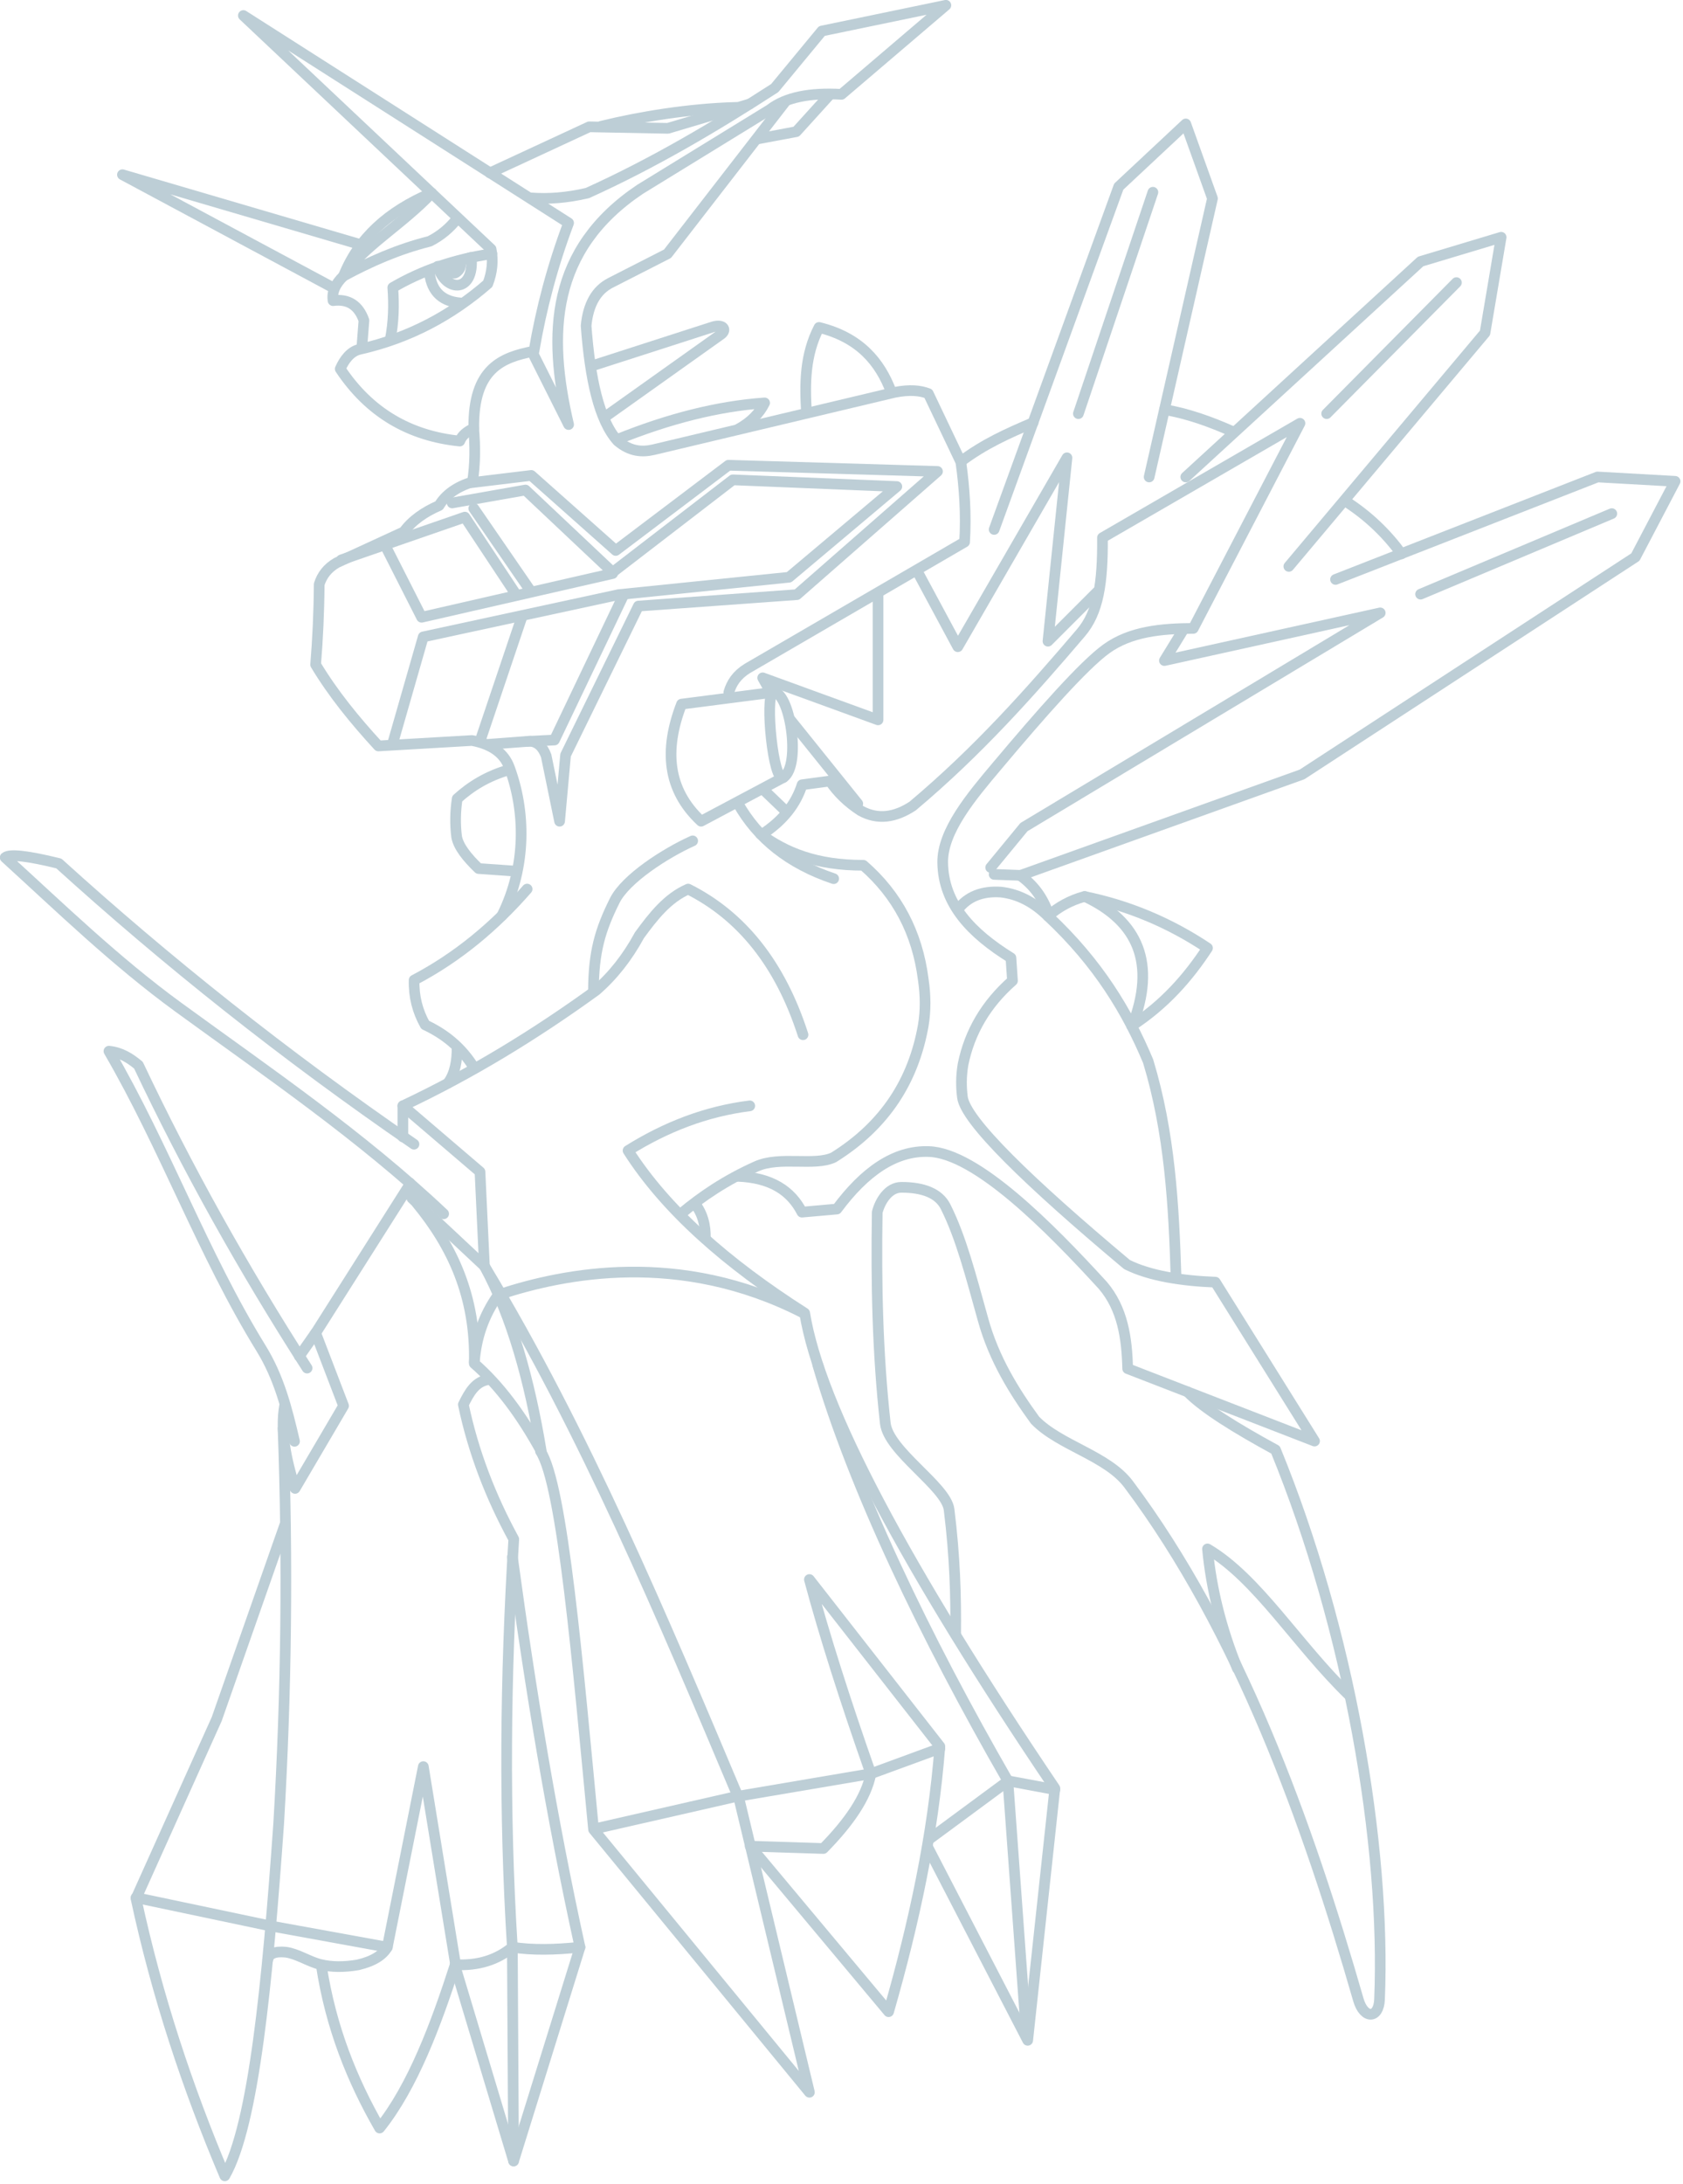 <?xml version="1.0" encoding="UTF-8" standalone="no"?>
<!DOCTYPE svg PUBLIC "-//W3C//DTD SVG 1.1//EN" "http://www.w3.org/Graphics/SVG/1.1/DTD/svg11.dtd">
<svg width="100%" height="100%" viewBox="0 0 636 825" version="1.1" xmlns="http://www.w3.org/2000/svg" xmlns:xlink="http://www.w3.org/1999/xlink" xml:space="preserve" xmlns:serif="http://www.serif.com/" style="fill-rule:evenodd;clip-rule:evenodd;stroke-linecap:round;stroke-linejoin:round;stroke-miterlimit:1.5;">
    <g transform="matrix(1.19,0,0,1.19,-1203.05,-443.962)">
        <path d="M1355.49,657.666C1372.49,665.63 1378.17,678.997 1370.53,698.734" style="fill:none;stroke:rgb(189,206,214);stroke-width:3.39px;"/>
    </g>
    <g transform="matrix(1.19,0,0,1.19,-1203.05,-443.962)">
        <path d="M1334.89,650.954C1339.21,654.01 1342.17,658.093 1343.88,663.112" style="fill:none;stroke:rgb(189,206,214);stroke-width:3.39px;"/>
    </g>
    <g transform="matrix(1.19,0,0,1.19,-1203.05,-443.962)">
        <path d="M1339.04,507.24C1331.06,510.644 1323.67,513.891 1316.1,519.569" style="fill:none;stroke:rgb(189,206,214);stroke-width:3.39px;"/>
    </g>
    <g transform="matrix(1.19,0,0,1.19,-1203.05,-443.962)">
        <path d="M1375.89,524.489L1396,436.076L1387.52,412.42L1366.23,432.33L1326.67,541.147" style="fill:none;stroke:rgb(189,206,214);stroke-width:3.39px;"/>
    </g>
    <g transform="matrix(1.19,0,0,1.19,-1203.05,-443.962)">
        <path d="M1353.42,504.382L1377.08,434.105" style="fill:none;stroke:rgb(189,206,214);stroke-width:3.39px;"/>
    </g>
    <g transform="matrix(1.19,0,0,1.19,-1203.05,-443.962)">
        <path d="M1420.25,552.876L1482.54,478.755L1487.67,448.397L1462.09,456.085L1387.52,524.489" style="fill:none;stroke:rgb(189,206,214);stroke-width:3.39px;"/>
    </g>
    <g transform="matrix(1.19,0,0,1.19,-1203.05,-443.962)">
        <path d="M1432.27,504.382L1473.47,462.787" style="fill:none;stroke:rgb(189,206,214);stroke-width:3.39px;"/>
    </g>
    <g transform="matrix(1.19,0,0,1.19,-1203.05,-443.962)">
        <path d="M1462.09,561.688L1522.81,536.12" style="fill:none;stroke:rgb(189,206,214);stroke-width:3.39px;"/>
    </g>
    <g transform="matrix(1.19,0,0,1.19,-1203.05,-443.962)">
        <path d="M1326.67,650.645L1335.07,650.954L1424.44,618.915L1530.3,549.919L1542.91,525.869L1518.27,524.489L1435.08,557.016" style="fill:none;stroke:rgb(189,206,214);stroke-width:3.39px;"/>
    </g>
    <g transform="matrix(1.19,0,0,1.19,-1203.05,-443.962)">
        <path d="M1289.8,561.688L1289.8,601.591L1253.17,588.251L1255.39,592.229" style="fill:none;stroke:rgb(189,206,214);stroke-width:3.39px;"/>
    </g>
    <g transform="matrix(1.19,0,0,1.19,-1203.05,-443.962)">
        <path d="M1261.95,601.591L1283.36,628.212" style="fill:none;stroke:rgb(189,206,214);stroke-width:3.39px;"/>
    </g>
    <g transform="matrix(1.19,0,0,1.19,-1203.05,-443.962)">
        <path d="M1253.17,623.526L1260.66,630.722" style="fill:none;stroke:rgb(189,206,214);stroke-width:3.39px;"/>
    </g>
    <g transform="matrix(1.19,0,0,1.19,-1203.05,-443.962)">
        <path d="M1359.37,561.009L1343.76,576.62L1349.79,518.407L1315.13,578.371L1302.18,554.298" style="fill:none;stroke:rgb(189,206,214);stroke-width:3.39px;"/>
    </g>
    <g transform="matrix(1.19,0,0,1.19,-1203.05,-443.962)">
        <path d="M1325.57,648.462L1336.13,635.636L1449.27,567.632L1380.74,582.764L1386.81,572.853" style="fill:none;stroke:rgb(189,206,214);stroke-width:3.39px;"/>
    </g>
    <g transform="matrix(1.19,0,0,1.19,-1203.05,-443.962)">
        <path d="M1343.76,663.888C1347.04,661.01 1350.86,658.884 1355.32,657.666C1369.3,660.51 1382.33,665.962 1394.42,674.022C1388.28,683.409 1380.75,691.955 1370.34,698.734" style="fill:none;stroke:rgb(189,206,214);stroke-width:3.39px;"/>
    </g>
    <g transform="matrix(1.19,0,0,1.19,-1203.05,-443.962)">
        <path d="M1384.44,778.886C1383.74,755.737 1382.45,732.634 1375.57,709.96C1369.01,694.303 1359.78,678.847 1343.77,663.899C1339.38,659.548 1334.44,656.91 1328.84,656.268C1322.85,655.857 1318.25,657.665 1315.13,661.797" style="fill:none;stroke:rgb(189,206,214);stroke-width:3.39px;"/>
    </g>
    <g transform="matrix(1.19,0,0,1.19,-1203.05,-443.962)">
        <path d="M1403.91,902.724C1398.83,890.185 1395.62,877.537 1394.42,864.769C1410.28,874.117 1422.84,895.183 1439.38,911.187" style="fill:none;stroke:rgb(189,206,214);stroke-width:3.39px;"/>
    </g>
    <g transform="matrix(1.19,0,0,1.19,-1203.05,-443.962)">
        <path d="M1314.44,891.942C1314.58,879.913 1314.21,867.164 1312.36,852.297C1311.44,844.902 1293.09,833.807 1292.1,824.866C1289.62,802.541 1289.18,780.216 1289.54,757.891C1290.4,754.502 1293.04,750 1297.17,749.986C1304.09,749.964 1309.09,751.859 1311.24,756.129C1316.14,765.845 1319.31,778.253 1323.09,791.788C1326.57,804.48 1333.04,814.81 1339.67,823.91C1347.51,831.985 1362.57,835.174 1369.37,844.249C1404.45,891.069 1426.15,951.712 1442.33,1007.89C1444.13,1014.13 1448.79,1013.94 1449.05,1007.79C1451.08,958.574 1439.38,890.364 1416.02,833.312C1403.46,826.47 1393.2,820.129 1388.09,814.911" style="fill:none;stroke:rgb(189,206,214);stroke-width:3.39px;"/>
    </g>
    <g transform="matrix(1.19,0,0,1.19,-1203.05,-443.962)">
        <path d="M1245.02,746.48C1256,746.856 1262.2,751.204 1265.63,757.864L1276.72,756.882C1285.46,745.121 1295.05,738.242 1305.88,738.629C1320.97,739.052 1344.43,762.781 1361.17,781.097C1367.49,788.513 1368.83,797.82 1369.07,807.545L1428.41,830.533L1396.91,780.091C1386.11,779.671 1376.04,778.082 1368.85,774.498C1337.34,748.093 1317.52,728.778 1316.59,721.357C1316.19,718.168 1316.14,714.772 1316.79,710.955C1318.89,700.645 1324.1,691.786 1332.49,684.409L1332,677.147C1319.48,669.39 1310.49,660.076 1310.33,646.872C1310.21,636.861 1319.44,625.889 1327.61,616.204C1341.63,599.521 1355.1,584.239 1362.32,579.035C1369.97,573.525 1379.73,572.609 1389.9,572.558L1423.78,507.445L1361.07,543.756C1361.17,558.276 1359.75,567.477 1354.2,573.981C1338.14,592.795 1321.6,611.475 1300.77,628.962C1295.22,632.589 1289.72,633.443 1284.28,630.434C1280.17,627.773 1276.96,624.607 1274.51,621.013L1265.68,622.191C1263.77,628.198 1259.75,633.548 1252.86,638" style="fill:none;stroke:rgb(189,206,214);stroke-width:3.39px;"/>
    </g>
    <g transform="matrix(1.19,0,0,1.19,-1203.05,-443.962)">
        <path d="M1231.65,755.158C1234.1,758.348 1235.09,762.089 1234.94,766.255" style="fill:none;stroke:rgb(189,206,214);stroke-width:3.39px;"/>
    </g>
    <g transform="matrix(1.19,0,0,1.19,-1203.05,-443.962)">
        <path d="M1305.88,957.044L1331.14,938.405L1345.95,941.171" style="fill:none;stroke:rgb(189,206,214);stroke-width:3.39px;"/>
    </g>
    <g transform="matrix(1.19,0,0,1.19,-1203.05,-443.962)">
        <path d="M1270.64,806.302C1281.91,845.261 1304.76,892.744 1331.03,938.414L1336.95,1019.81" style="fill:none;stroke:rgb(189,206,214);stroke-width:3.39px;"/>
    </g>
    <g transform="matrix(1.19,0,0,1.19,-1203.05,-443.962)">
        <path d="M1287.52,936.127L1309.43,928.093" style="fill:none;stroke:rgb(189,206,214);stroke-width:3.39px;"/>
    </g>
    <g transform="matrix(1.19,0,0,1.19,-1203.05,-443.962)">
        <path d="M1249.2,959.132L1272.43,959.872C1280.57,951.591 1286.1,943.618 1287.52,936.127C1279.26,912.658 1272.71,892.035 1268,874.486L1309.43,927.464C1307.28,955.531 1301.21,983.599 1293.15,1011.67L1249.2,959.132Z" style="fill:none;stroke:rgb(189,206,214);stroke-width:3.39px;"/>
    </g>
    <g transform="matrix(1.19,0,0,1.19,-1203.05,-443.962)">
        <path d="M1199.67,953.66L1244.62,943.401L1287.52,936.127" style="fill:none;stroke:rgb(189,206,214);stroke-width:3.39px;"/>
    </g>
    <g transform="matrix(1.19,0,0,1.19,-1203.05,-443.962)">
        <path d="M1169.61,783.998C1189.95,777.293 1226.81,769.818 1265.91,789.793" style="fill:none;stroke:rgb(189,206,214);stroke-width:3.39px;"/>
    </g>
    <g transform="matrix(1.19,0,0,1.19,-1203.05,-443.962)">
        <path d="M1164.8,774.976C1196.69,827.796 1221.16,886.059 1245.7,944.27L1268,1037.25L1199.46,953.835C1194.43,901.437 1189.62,844.377 1182.6,833.751" style="fill:none;stroke:rgb(189,206,214);stroke-width:3.39px;"/>
    </g>
    <g transform="matrix(1.19,0,0,1.19,-1203.05,-443.962)">
        <path d="M1249.06,724.119C1235.18,725.856 1222.38,730.827 1210.41,738.317C1222.32,757.022 1241.65,774.078 1266.5,789.907C1271.3,819.488 1298.48,870.442 1345.95,940.768L1337.32,1020.76L1305.5,959.283" style="fill:none;stroke:rgb(189,206,214);stroke-width:3.39px;"/>
    </g>
    <g transform="matrix(1.19,0,0,1.19,-1203.05,-443.962)">
        <path d="M1168.98,784.432C1164.65,790.61 1162.19,797.608 1161.6,805.427" style="fill:none;stroke:rgb(189,206,214);stroke-width:3.39px;"/>
    </g>
    <g transform="matrix(1.19,0,0,1.19,-1203.05,-443.962)">
        <path d="M1143.39,755.089C1154.58,768.695 1162.15,784.657 1161.58,805.909C1169.6,812.897 1176.61,822.402 1182.86,833.8C1179.13,811.223 1173.52,791.085 1164.8,774.976" style="fill:none;stroke:rgb(189,206,214);stroke-width:3.39px;"/>
    </g>
    <g transform="matrix(1.19,0,0,1.19,-1203.05,-443.962)">
        <path d="M1110.94,796.646L1141.05,749.146" style="fill:none;stroke:rgb(189,206,214);stroke-width:3.39px;"/>
    </g>
    <g transform="matrix(1.19,0,0,1.19,-1203.05,-443.962)">
        <path d="M1174.06,1059.07L1173.67,991.197C1171,948.766 1171.39,905.532 1174.12,861.681C1166.72,848.121 1161.25,833.921 1158.11,818.941C1159.99,815.17 1161.92,811.459 1166.48,810.956" style="fill:none;stroke:rgb(189,206,214);stroke-width:3.39px;"/>
    </g>
    <g transform="matrix(1.19,0,0,1.19,-1203.05,-443.962)">
        <path d="M1155.53,996.75C1162.76,997.13 1168.8,995.261 1173.67,991.197C1179.98,992.188 1187.27,992.036 1195.15,991.197" style="fill:none;stroke:rgb(189,206,214);stroke-width:3.39px;"/>
    </g>
    <g transform="matrix(1.19,0,0,1.19,-1203.05,-443.962)">
        <path d="M1112.99,996.922C1116,1016.6 1122.76,1033.38 1131.52,1048.61C1142.07,1035.41 1149.42,1015.71 1155.53,996.75" style="fill:none;stroke:rgb(189,206,214);stroke-width:3.39px;"/>
    </g>
    <g transform="matrix(1.19,0,0,1.19,-1203.05,-443.962)">
        <path d="M1096,995.222C1096.32,993.288 1098.18,992.439 1101.75,992.782C1105.55,993.332 1109.06,995.794 1112.71,996.685C1116.21,997.539 1120.19,997.579 1124.66,996.807C1129.66,995.628 1132.54,993.677 1133.96,991.197L1145.4,933.877L1156.01,999.002L1174.06,1059.07L1195.15,991.197C1186.22,950.618 1179.38,909.199 1173.69,867.319" style="fill:none;stroke:rgb(189,206,214);stroke-width:3.39px;"/>
    </g>
    <g transform="matrix(1.19,0,0,1.19,-1203.05,-443.962)">
        <path d="M1054.16,975.465L1096.4,984.367L1133.96,991.197" style="fill:none;stroke:rgb(189,206,214);stroke-width:3.39px;"/>
    </g>
    <g transform="matrix(1.19,0,0,1.19,-1203.05,-443.962)">
        <path d="M1100.85,826.498C1102.4,868.546 1101.93,910.391 1099.46,952.037C1095.9,1002.33 1091.55,1047.77 1082.35,1063.78C1070.48,1035.77 1060.8,1006.58 1054.16,975.748L1079.79,918.768L1101.62,856.545" style="fill:none;stroke:rgb(189,206,214);stroke-width:3.39px;"/>
    </g>
    <g transform="matrix(1.19,0,0,1.19,-1203.05,-443.962)">
        <path d="M1104.49,830.609C1102.03,820.049 1099.55,810.302 1093.84,801.041C1075.45,771.256 1063.35,737.319 1045.56,706.769C1049.42,707.146 1052.28,709.023 1054.93,711.211C1070.25,743.598 1088.13,775.702 1108.49,807.369" style="fill:none;stroke:rgb(189,206,214);stroke-width:3.39px;"/>
    </g>
    <g transform="matrix(1.19,0,0,1.19,-1203.05,-443.962)">
        <path d="M1106.02,803.59L1111.2,796.204L1120.07,819.351L1104.67,845.56C1101.74,836.219 1099.94,827.251 1101.34,819.351" style="fill:none;stroke:rgb(189,206,214);stroke-width:3.39px;"/>
    </g>
    <g transform="matrix(1.19,0,0,1.19,-1203.05,-443.962)">
        <path d="M1156.11,705.514C1156.16,709.622 1155.51,713.851 1153.22,716.908" style="fill:none;stroke:rgb(189,206,214);stroke-width:3.39px;"/>
    </g>
    <g transform="matrix(1.19,0,0,1.19,-1203.05,-443.962)">
        <path d="M1178.36,655.31C1168.06,667.118 1156.27,676.978 1142.48,684.196C1142.33,689.407 1143.56,694.124 1145.98,698.418C1152.1,701.284 1157.52,705.48 1161.62,712.203" style="fill:none;stroke:rgb(189,206,214);stroke-width:3.39px;"/>
    </g>
    <g transform="matrix(1.19,0,0,1.19,-1203.05,-443.962)">
        <path d="M1230.93,640.006C1222.27,643.895 1209.67,652.013 1206.2,658.92C1201.46,668.389 1199.5,675.383 1199.42,687.478" style="fill:none;stroke:rgb(189,206,214);stroke-width:3.39px;"/>
    </g>
    <g transform="matrix(1.19,0,0,1.19,-1203.05,-443.962)">
        <path d="M1138.9,724.119C1160.69,713.851 1180.99,701.407 1200.25,687.459C1205.64,682.778 1210.23,676.948 1214.02,669.968C1218.43,663.919 1223,658.119 1229.5,655.31C1246.3,663.751 1258.66,678.857 1265.97,701.546" style="fill:none;stroke:rgb(189,206,214);stroke-width:3.39px;"/>
    </g>
    <g transform="matrix(1.19,0,0,1.19,-1203.05,-443.962)">
        <path d="M1138.9,733.982L1138.9,724.119L1163.39,745.053L1164.8,774.976L1141.78,753.439L1141.11,748.609" style="fill:none;stroke:rgb(189,206,214);stroke-width:3.39px;"/>
    </g>
    <g transform="matrix(1.19,0,0,1.19,-1203.05,-443.962)">
        <path d="M1151.85,758.386C1125.69,733.67 1095.84,713.386 1067.64,692.839C1047.58,678.222 1030.1,661.209 1012.61,645.287C1014.04,644.069 1019.93,644.793 1029.65,647.18C1063.75,678.108 1101.12,707.891 1142.43,736.293" style="fill:none;stroke:rgb(189,206,214);stroke-width:3.39px;"/>
    </g>
    <g transform="matrix(1.19,0,0,1.19,-1203.05,-443.962)">
        <path d="M1252.51,637.882C1260.27,643.612 1270.03,647.778 1285.12,647.752C1295.9,657.121 1302.26,669.177 1304.15,683.949C1304.91,689.022 1304.95,693.933 1304.15,698.657C1301.07,715.92 1292.21,730.186 1275.71,740.476C1269.67,743.375 1258.66,739.977 1251.13,743.352C1241.28,747.771 1233.75,752.921 1227.21,758.386" style="fill:none;stroke:rgb(189,206,214);stroke-width:3.39px;"/>
    </g>
    <g transform="matrix(1.19,0,0,1.19,-1203.05,-443.962)">
        <path d="M1245.25,628.011C1251.57,639.32 1261.72,647.317 1275.71,652.001" style="fill:none;stroke:rgb(189,206,214);stroke-width:3.39px;"/>
    </g>
    <g transform="matrix(1.19,0,0,1.19,-1203.05,-443.962)">
        <path d="M1227.4,596.599L1256.39,592.856C1261.7,592.008 1265.57,616.015 1259.74,619.877L1233.61,633.768C1222.89,623.801 1221.78,611.141 1227.4,596.599Z" style="fill:none;stroke:rgb(189,206,214);stroke-width:3.39px;"/>
    </g>
    <g transform="matrix(1.19,0,0,1.19,-1203.05,-443.962)">
        <path d="M1256.39,592.856C1253.86,594.248 1256.48,621.725 1259.74,619.877" style="fill:none;stroke:rgb(189,206,214);stroke-width:3.39px;"/>
    </g>
    <g transform="matrix(1.19,0,0,1.19,-1203.05,-443.962)">
        <path d="M1178.34,608.429L1187.03,607.992L1209.04,561.865" style="fill:none;stroke:rgb(189,206,214);stroke-width:3.39px;"/>
    </g>
    <g transform="matrix(1.19,0,0,1.19,-1203.05,-443.962)">
        <path d="M1163.53,607.992L1176.67,569.022" style="fill:none;stroke:rgb(189,206,214);stroke-width:3.39px;"/>
    </g>
    <g transform="matrix(1.19,0,0,1.19,-1203.05,-443.962)">
        <path d="M1119.37,550.799L1158.58,537.231L1174.88,561.843" style="fill:none;stroke:rgb(189,206,214);stroke-width:3.39px;"/>
    </g>
    <g transform="matrix(1.19,0,0,1.19,-1203.05,-443.962)">
        <path d="M1133.18,546.02L1144.85,569.022L1205.52,555.138L1179.71,561.045L1161.42,534.47" style="fill:none;stroke:rgb(189,206,214);stroke-width:3.39px;"/>
    </g>
    <g transform="matrix(1.19,0,0,1.19,-1203.05,-443.962)">
        <path d="M1154.56,532.734L1177.83,528.632L1205.52,554.744L1243.68,525.398L1295.76,527.528L1261.53,556.321L1207.39,561.843L1145.37,575.254L1135.58,609.373" style="fill:none;stroke:rgb(189,206,214);stroke-width:3.39px;"/>
    </g>
    <g transform="matrix(1.19,0,0,1.19,-1203.05,-443.962)">
        <path d="M1160.75,526.285L1179.68,523.997L1206.5,547.821L1242.3,520.763L1308.68,522.735L1264.03,561.843L1213.7,565.472L1190.57,612.765L1188.67,633.768L1184.41,613.021C1183.34,610.102 1181.63,608.551 1179.29,608.367L1165.9,609.373" style="fill:none;stroke:rgb(189,206,214);stroke-width:3.39px;"/>
    </g>
    <g transform="matrix(1.19,0,0,1.19,-1203.05,-443.962)">
        <path d="M1174.88,649.625L1162.95,648.79C1159.26,645.246 1156.53,641.828 1155.97,638.69C1155.46,634.665 1155.55,630.641 1156.16,626.616C1160.51,622.673 1165.78,619.38 1172.86,617.361" style="fill:none;stroke:rgb(189,206,214);stroke-width:3.39px;"/>
    </g>
    <g transform="matrix(1.19,0,0,1.19,-1203.05,-443.962)">
        <path d="M1161.38,509.12C1161.88,514.582 1161.91,520.177 1161.01,526.041C1156.1,527.571 1152.5,530.026 1150.4,533.561C1145.73,535.597 1141.86,538.269 1139.2,541.909L1117.89,551.723C1115.01,553.387 1113.21,555.701 1112.33,558.567C1112.27,567.49 1111.86,575.941 1111.2,584.062C1116.7,593.237 1123.62,601.703 1131.13,609.876L1160.84,608.146C1167.27,609.345 1171.1,612.274 1172.72,616.682C1177.81,630.405 1178.31,647.812 1170.36,663.742" style="fill:none;stroke:rgb(189,206,214);stroke-width:3.39px;"/>
    </g>
    <g transform="matrix(1.19,0,0,1.19,-1203.05,-443.962)">
        <path d="M1267.06,503.915C1266.52,494.822 1266.54,485.769 1271.05,477.022C1283.84,480.169 1290.4,487.827 1294.04,497.609" style="fill:none;stroke:rgb(189,206,214);stroke-width:3.39px;"/>
    </g>
    <g transform="matrix(1.19,0,0,1.19,-1203.05,-443.962)">
        <path d="M1203.11,505.399L1240.05,479.128C1241.78,477.765 1240.67,475.862 1237.42,476.823L1198.66,489.315" style="fill:none;stroke:rgb(189,206,214);stroke-width:3.39px;"/>
    </g>
    <g transform="matrix(1.19,0,0,1.19,-1203.05,-443.962)">
        <path d="M1201.95,413.142C1214.1,410.159 1229.72,407.579 1244.73,407.17" style="fill:none;stroke:rgb(189,206,214);stroke-width:3.39px;"/>
    </g>
    <g transform="matrix(1.19,0,0,1.19,-1203.05,-443.962)">
        <path d="M1249.01,406.097L1223.06,413.818L1198.08,413.335L1166.53,427.969" style="fill:none;stroke:rgb(189,206,214);stroke-width:3.39px;"/>
    </g>
    <g transform="matrix(1.19,0,0,1.19,-1203.05,-443.962)">
        <path d="M1251.68,417.151L1263.82,414.878L1274.28,403.34" style="fill:none;stroke:rgb(189,206,214);stroke-width:3.39px;"/>
    </g>
    <g transform="matrix(1.19,0,0,1.19,-1203.05,-443.962)">
        <path d="M1260.37,405.312L1222.94,453.631L1204.87,462.852C1200.32,465.166 1197.73,469.714 1197.09,476.497C1198.33,493.161 1201.15,506.48 1207.13,513.09C1211.09,516.427 1214.84,516.68 1218.52,515.825L1295.03,497.631C1299.85,496.677 1303.18,497.022 1305.76,498.023L1316.1,519.752C1317.24,527.969 1317.82,536.37 1317.28,545.145L1248.3,585.264C1244.94,587.33 1243.25,589.952 1242.41,592.856" style="fill:none;stroke:rgb(189,206,214);stroke-width:3.39px;"/>
    </g>
    <g transform="matrix(1.19,0,0,1.19,-1203.05,-443.962)">
        <path d="M1147.28,458.892C1147.72,464.878 1150.61,468.699 1157.19,469.253" style="fill:none;stroke:rgb(189,206,214);stroke-width:3.39px;"/>
    </g>
    <g transform="matrix(1.19,0,0,1.19,-1203.05,-443.962)">
        <path d="M1149.96,457.618C1152.53,465.991 1161.65,466.063 1160.63,454.777L1152.85,457.029C1153,458.648 1154.54,460.437 1155.75,459.602C1157.09,458.673 1157.42,457.701 1157.19,455.771" style="fill:none;stroke:rgb(189,206,214);stroke-width:3.39px;"/>
    </g>
    <g transform="matrix(1.19,0,0,1.19,-1203.05,-443.962)">
        <path d="M1179.97,484.81L1191.53,507.848C1184.76,478.98 1185.75,452.268 1214.21,433.186L1255.47,407.845C1260.49,403.964 1268.15,402.441 1278.19,403.028L1311.34,374.755L1271.96,382.922L1256.99,401.038C1237.99,413.323 1218.47,424.87 1197.51,434.361C1190.83,435.921 1184.99,436.303 1179.71,435.908" style="fill:none;stroke:rgb(189,206,214);stroke-width:3.39px;"/>
    </g>
    <g transform="matrix(1.19,0,0,1.19,-1203.05,-443.962)">
        <path d="M1167.17,453.631C1154.96,455.411 1144.62,459.139 1135.7,464.35C1136.11,469.818 1136,475.381 1134.84,481.135" style="fill:none;stroke:rgb(189,206,214);stroke-width:3.39px;"/>
    </g>
    <g transform="matrix(1.19,0,0,1.19,-1203.05,-443.962)">
        <path d="M1125.14,450.632L1049.85,428.537L1116.65,464.35" style="fill:none;stroke:rgb(189,206,214);stroke-width:3.39px;"/>
    </g>
    <g transform="matrix(1.19,0,0,1.19,-1203.05,-443.962)">
        <path d="M1147.98,434.361C1134.19,440.215 1124.85,448.71 1120.05,460.696C1117.43,463.242 1116.32,465.729 1116.73,468.511C1121.53,467.882 1124.83,469.934 1126.54,474.794L1125.87,483.423" style="fill:none;stroke:rgb(189,206,214);stroke-width:3.39px;"/>
    </g>
    <g transform="matrix(1.19,0,0,1.19,-1203.05,-443.962)">
        <path d="M1148.07,434.361C1138.88,444.226 1125.75,451.675 1120.05,460.696C1128.4,456.182 1137.27,452.222 1147.41,449.675C1150.96,447.889 1153.76,445.466 1156.05,442.607" style="fill:none;stroke:rgb(189,206,214);stroke-width:3.39px;"/>
    </g>
    <g transform="matrix(1.19,0,0,1.19,-1203.05,-443.962)">
        <path d="M1125.16,483.966C1141.15,480.353 1154.46,473.058 1165.87,463.154C1167.29,459.489 1167.64,455.824 1166.92,452.159L1088.25,378.007L1191.53,443.847C1186.43,457.417 1182.83,470.986 1180.53,484.555C1170.4,486.508 1161.19,489.969 1161.42,509.033C1159.3,510.001 1157.66,511.264 1156.97,513.09C1141.03,511.471 1128.24,504.09 1119.01,490.184C1120.29,487.267 1122.3,484.613 1125.16,483.966Z" style="fill:none;stroke:rgb(189,206,214);stroke-width:3.39px;"/>
    </g>
    <g transform="matrix(1.19,0,0,1.19,-1203.05,-443.962)">
        <path d="M1206.92,512.608C1223.36,505.983 1238.91,502.025 1253.78,500.976C1252.09,504.369 1249.35,507.126 1245.52,509.232" style="fill:none;stroke:rgb(189,206,214);stroke-width:3.39px;"/>
    </g>
    <g transform="matrix(1.19,0,0,1.19,-1203.05,-443.962)">
        <path d="M1456.01,548.904C1451.42,542.604 1445.63,536.906 1438.1,532.078" style="fill:none;stroke:rgb(189,206,214);stroke-width:3.39px;"/>
    </g>
    <g transform="matrix(1.19,0,0,1.19,-1203.05,-443.962)">
        <path d="M1402.76,510.232C1395.31,506.896 1387.95,504.298 1380.77,503.104" style="fill:none;stroke:rgb(189,206,214);stroke-width:3.39px;"/>
    </g>
</svg>
